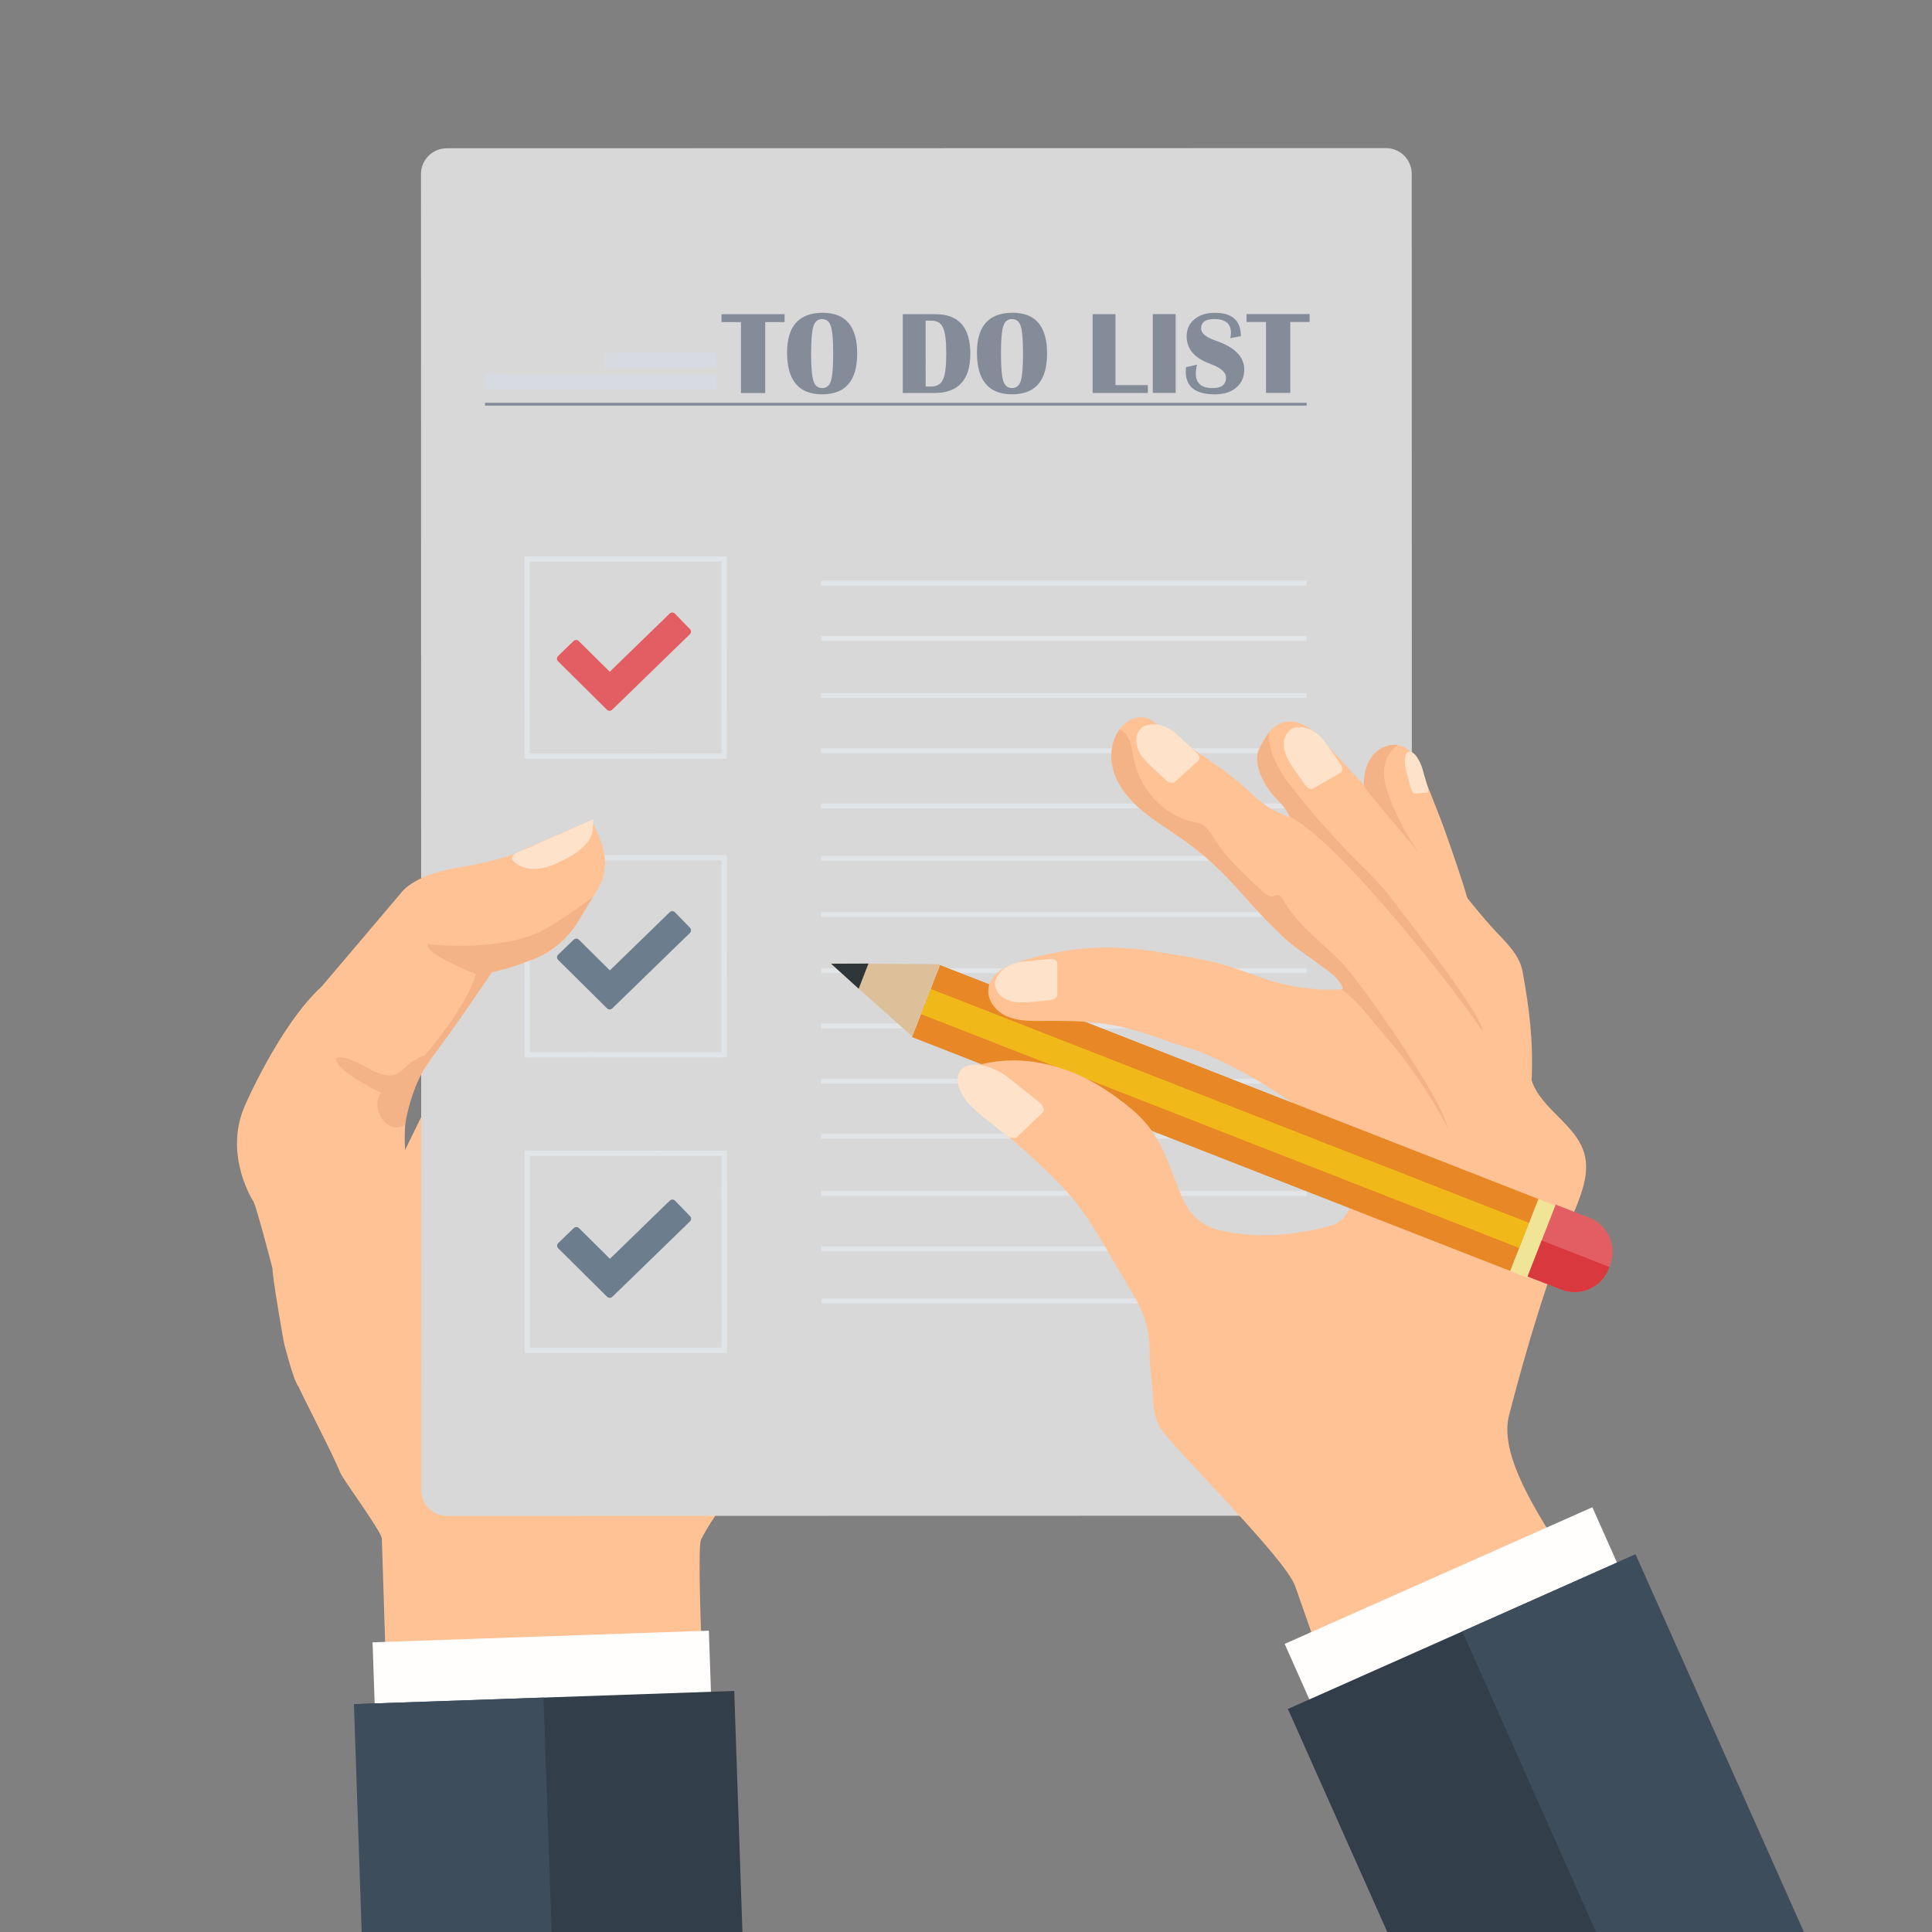 <?xml version="1.0" encoding="utf-8"?>
<!-- Generator: Adobe Illustrator 22.0.1, SVG Export Plug-In . SVG Version: 6.00 Build 0)  -->
<svg version="1.1" xmlns="http://www.w3.org/2000/svg" xmlns:xlink="http://www.w3.org/1999/xlink" x="0px" y="0px"
	 viewBox="0 0 5000 5000" style="enable-background:new 0 0 5000 5000;" xml:space="preserve">
<rect x="0" y="0" width="5000" height="5000" fill="#808080" stroke="none"/>
<style type="text/css">
	.st0{display:none;}
	.st1{display:inline;fill:#6F8B9E;}
	.st2{fill:#FFC295;}
	.st3{fill:#D8D8D8;}
	.st4{fill:#E2E5E7;}
	.st5{fill:#E35E63;}
	.st6{fill:#6C7D8D;}
	.st7{fill:#848C99;}
	.st8{fill:#838B99;}
	.st9{fill:#D7DAE1;}
	.st10{fill:#F4B387;}
	.st11{fill:#FEE2CA;}
	.st12{fill:#FFFEFD;}
	.st13{fill:#323E49;}
	.st14{fill:#3D4D5C;}
	.st15{fill:#E88725;}
	.st16{fill:#F0B919;}
	.st17{fill:#F0E496;}
	.st18{fill:#D9393E;}
	.st19{fill:#DDBF9A;}
	.st20{fill:#2D3538;}
</style>
<g id="Layer_1" class="st0">
	<rect class="st1" width="5000" height="5000"/>
</g>
<g id="Layer_2">
	<path class="st2" d="M2578.3,2858.2c-0.3,4.2-0.4,8.2-0.7,12.2c-0.6,9.9-1.4,19.7-4.5,32.8c0,0-18.5,81.7-55.1,109.7
		c0,0-53.6,70.8-75.1,90.9c-0.6,0.5-1.1,1-1.6,1.4c-0.5,0.4-0.9,0.8-1.4,1.1c-0.2,0.1-0.3,0.3-0.5,0.4c-0.2,0.1-0.3,0.2-0.5,0.4
		c-0.1,0.1-0.3,0.2-0.4,0.3c-17.4,12.6-70.2,117.8-70.2,117.8l-216.6,382.4c0,0-40.3,99-202.6,212.1c0,0,0,0,0,0c0,0,0,0-0.1,0.1
		c0,0,0,0,0,0c-2.5,2.2-71.9,44.8-134.4,163.8c-14.6,27.9,15,585,15,585l-840.8,169.3L999,4322l-10.8-340
		c-0.5-17.9-101.4-154.2-107.8-170.9c-17.6-45.5-97.6-197.1-119.4-247l384.7-787.1c4.6-3.9,9.2-8.3,13.6-13.1l67.6-4.6l198-302.6
		l35.2-53.8h0l93.7-143.2l678.8-788.5c19-29,51-47.2,85.6-47c27,0.1,72.6,7.9,94,45.4c18.1,31.8,22,69.8,12,104.7
		c-10.7,37.1-59.6,98-116.7,199.9l-352.2,447.8l135.9,216.4l-490.2,684.1l516.1-642.9l159.4,254l-127.4,164l-308.6,379.2l-9.8,27.5
		c3.7-4.5,443.2-542.2,510.3-559.4c0,0,16.8-15.4,46-26.8c84.4-33,178.5,20.8,190.3,110.7C2578.3,2837,2578.9,2849.4,2578.3,2858.2z
		"/>
	<path class="st3" d="M3587.6,3922.7l-2430.8,0.5c-36.8,0-66.6-29.8-66.6-66.6l-0.7-3406.2c0-36.8,29.8-66.6,66.6-66.6l2430.8-0.5
		c36.8,0,66.6,29.8,66.6,66.6l0.7,3406.2C3654.2,3892.9,3624.4,3922.7,3587.6,3922.7z"/>
	<path class="st4" d="M1881.3,3501.4l-523.6,0.1l-0.1-523.6l523.6-0.1L1881.3,3501.4z M1371.3,3487.9l496.3-0.1l-0.1-496.3
		l-496.3,0.1L1371.3,3487.9z"/>
	<path class="st5" d="M1785.5,1628.1l-38.8-40c-3.7-3.8-9.8-3.9-13.6-0.2L1578,1738.5l-80-79.3c-3.7-3.8-9.8-3.9-13.6-0.2
		l-40.1,38.7c-3.8,3.7-3.9,9.8-0.2,13.6l126.5,125.3c3.7,3.8,9.8,3.9,13.6,0.2l28.8-27.8c0,0,0.1-0.1,0.1-0.1l4.3-4.2l6.8-6.6
		c0.1-0.1,0.1-0.2,0.2-0.2l160.8-156.3C1789.1,1638,1789.2,1631.9,1785.5,1628.1z"/>
	<path class="st4" d="M1880.9,1963.5l-523.6,0.1l-0.1-523.6l523.6-0.1L1880.9,1963.5z M1371,1950l496.3-0.1l-0.1-496.3l-496.3,0.1
		L1371,1950z"/>
	<path class="st6" d="M1785.6,2401l-38.8-40c-3.7-3.8-9.8-3.9-13.6-0.2l-154.9,150.6l-80-79.3c-3.7-3.8-9.8-3.9-13.6-0.2l-40.1,38.7
		c-3.8,3.7-3.9,9.8-0.2,13.6l126.5,125.3c3.7,3.8,9.8,3.9,13.6,0.2l28.8-27.8c0,0,0.1-0.1,0.1-0.1l4.3-4.2l6.8-6.6
		c0.1-0.1,0.1-0.2,0.2-0.2l160.8-156.3C1789.2,2410.9,1789.3,2404.8,1785.6,2401z"/>
	<path class="st6" d="M1785.8,3147.4l-38.8-40c-3.7-3.8-9.8-3.9-13.6-0.2l-154.9,150.6l-80-79.3c-3.7-3.8-9.8-3.9-13.6-0.2
		l-40.1,38.7c-3.8,3.7-3.9,9.8-0.2,13.6l126.5,125.3c3.7,3.8,9.8,3.9,13.6,0.2l28.8-27.8c0,0,0.1-0.1,0.1-0.1l4.3-4.2l6.8-6.6
		c0.1-0.1,0.1-0.2,0.2-0.2l160.8-156.3C1789.4,3157.3,1789.5,3151.2,1785.8,3147.4z"/>
	<path class="st4" d="M1881.1,2736.4l-523.6,0.1l-0.1-523.6l523.6-0.1L1881.1,2736.4z M1371.1,2722.9l496.3-0.1l-0.1-496.3
		l-496.3,0.1L1371.1,2722.9z"/>
	<g>
		<g>
			<path class="st7" d="M2030.5,813.1l0,20.5l-50.1,0l0,183.6l-62.8,0l0-183.6l-50.4,0l0-20.5L2030.5,813.1z"/>
			<path class="st7" d="M2129.3,809.5c59.4,0,89.1,35.2,89.1,105.5c0,70.4-30.2,105.5-90.7,105.5c-60.5,0-90.7-36-90.8-107.9
				C2037,843.9,2067.7,809.5,2129.3,809.5z M2127.7,825.8c-11.2,0-18.7,6.2-22.6,18.5c-3.9,12.3-5.9,35.9-5.9,70.8
				c0,34.9,2,58.5,5.9,70.8c3.9,12.3,11.5,18.5,22.7,18.5c11.2,0,18.7-6.2,22.6-18.5c3.9-12.3,5.9-35.9,5.9-70.8
				c0-34.8-2-58.3-5.9-70.7C2146.4,832,2138.8,825.8,2127.7,825.8z"/>
			<path class="st7" d="M2336.4,1017.1l0-204l84.6,0c60.1,0,90.1,34.1,90.2,102.2c0,67.9-31.1,101.8-93.4,101.8L2336.4,1017.1z
				 M2395.6,1000.2l15.5,0c14.2,0,24.1-6.2,29.6-18.5c5.5-12.3,8.2-34.6,8.2-66.7c0-32.2-2.7-54.4-8.2-66.7
				c-5.4-12.3-15.3-18.4-29.7-18.4l-15.5,0L2395.6,1000.2z"/>
			<path class="st7" d="M2620.7,809.4c59.4,0,89.1,35.2,89.1,105.5c0,70.4-30.2,105.5-90.7,105.6c-60.5,0-90.7-36-90.8-107.9
				C2528.3,843.8,2559.1,809.4,2620.7,809.4z M2619,825.7c-11.2,0-18.7,6.2-22.6,18.5c-3.9,12.3-5.9,35.9-5.9,70.8
				c0,34.9,2,58.5,5.9,70.8c3.9,12.3,11.5,18.5,22.7,18.5c11.2,0,18.7-6.2,22.6-18.5c3.9-12.3,5.9-35.9,5.9-70.8
				c0-34.8-2-58.3-5.9-70.7C2637.7,831.9,2630.2,825.7,2619,825.7z"/>
			<path class="st7" d="M2886.9,813l0,183.6l83.9,0l0,20.5l-143.1,0l0-204L2886.9,813z"/>
			<path class="st7" d="M3042.6,812.9l0,204l-59.2,0l0-204L3042.6,812.9z"/>
			<path class="st7" d="M3211.4,870l-27.5,5.1c1.2-5.5,1.8-10.1,1.8-13.8c0-23.7-14.4-35.6-43.2-35.6c-22.7,0-34.1,8.2-34.1,24.5
				c0,12.3,12.7,22.8,38.1,31.5c49,16.8,73.6,41.7,73.6,74.7c0,19.3-6.9,34.9-20.6,46.6c-13.8,11.7-32,17.6-54.9,17.6
				c-50.5,0-75.8-19.6-75.8-58.7c0-3.2,0.2-7.1,0.7-11.8l28.5-6.3c-2.2,8.7-3.3,16.2-3.3,22.6c0,25.3,14.5,38,43.5,38
				c23.2,0,34.8-9.1,34.8-27.4c0-13.6-13.9-25.5-41.7-35.7c-40.2-14.7-60.2-38.3-60.3-70.7c0-18.3,6.7-33.1,20.1-44.3
				c13.4-11.2,31-16.8,52.8-16.8C3189,809.5,3211.4,829.6,3211.4,870z"/>
			<path class="st7" d="M3389.3,812.8l0,20.5l-50.1,0l0,183.6l-62.8,0l0-183.6l-50.4,0l0-20.5L3389.3,812.8z"/>
		</g>
	</g>
	<rect x="1255.1" y="1042.5" class="st8" width="2126.5" height="7.2"/>
	<rect x="1255.3" y="967.5" class="st9" width="598.8" height="40.2"/>
	<rect x="1565.6" y="913.1" class="st9" width="288.5" height="40.2"/>
	<rect x="2125" y="1503" class="st4" width="1256.7" height="12.6"/>
	<rect x="2125" y="1645.9" class="st4" width="1256.7" height="12.6"/>
	<rect x="2125" y="1793.7" class="st4" width="1256.7" height="12.6"/>
	<rect x="2125.1" y="1936.6" class="st4" width="1256.7" height="12.6"/>
	<rect x="2125.1" y="2079.6" class="st4" width="1256.7" height="12.6"/>
	<rect x="2125.1" y="2215.1" class="st4" width="1256.7" height="12.6"/>
	<rect x="2125.2" y="2360.5" class="st4" width="1256.7" height="12.6"/>
	<rect x="2125.2" y="2505.8" class="st4" width="1256.7" height="12.6"/>
	<rect x="2125.2" y="2648.8" class="st4" width="1256.7" height="12.6"/>
	<rect x="2125.2" y="2791.7" class="st4" width="1256.7" height="12.6"/>
	<rect x="2125.3" y="2934.6" class="st4" width="1256.7" height="12.6"/>
	<rect x="2125.3" y="3082.4" class="st4" width="1256.7" height="12.6"/>
	<rect x="2125.3" y="3225.3" class="st4" width="1256.7" height="12.6"/>
	<rect x="2125.4" y="3360.9" class="st4" width="1256.7" height="12.6"/>
	<path class="st2" d="M3610.5,2468.8c-2.3-8.2-0.4-16.8,1.2-25.2c10.7-56.5,3-114.9-11.7-170.2c-14.7-55.3-36.2-108.5-53.8-162.9
		c-8-24.7-15.2-50.1-16.4-76c-0.1-1.8-0.1-3.6-0.1-5.5c-0.4-27.9,7.4-56.9,26.2-77.4c15.6-17,39.7-26.7,61.8-23.1
		c4.6,0.7,9.1,2,13.4,3.9c26.7,11.7,39.8,41.6,50.6,69c14.9,37.8,29.9,75.7,44.8,113.6c9.7,24.5,85.8,237.1,83.3,264.1
		c-2.4,25.6-112.7,36.6-121.7,60.8c-24,64.3-12.5-28.5-48,30.2c-2.8,4.6-5.9,9.4-11,11.2C3621.4,2483.9,3612.9,2476.9,3610.5,2468.8
		z"/>
	<path class="st2" d="M4303.2,4562.9c-183.4,12.2-217.9,102.9-396.1,155.1c-40.8,12-230.8,79.4-270.1,94.3
		c-1.4-10.1-136.2-288.6-156.5-335.7c-15.7-36.4-5.5-11.1-17.1-49.5c-13-43-96.6-279.8-111.5-322.1
		c-24.9-70.7-290.4-331.4-343.6-402c-16.9-22.4-23-51.2-24-79.2c-1.1-28-9.3-91.9-9-119.9c1.1-89-27.2-128.7-73-205.2
		c-18.2-30.3-35.2-60.9-53-90.9l209.2-110c36,82.4,95.4,89.8,169.8,97.1c31.1,3,61.9,2.1,92.8-0.6c8.3-0.8,16.5-1.6,24.8-2.6
		c0.5-0.1,1-0.1,1.5-0.2c35.6-4.2,64.8-10.5,100.5-20.6c24.2-6.9,45.5-34.5,50.3-59.7c0.1-0.4,0.2-0.8,0.2-1.2
		c0.1-0.8,0.2-1.6,0.4-2.4c2.3-17.6-3.3-35.2-8.9-52.1c-5.5-16.8-11-33.6-16.5-50.4c-0.1-0.1-0.1-0.2-0.2-0.4
		c-0.9-2.8-1.8-5.5-2.7-8.2c-18-55-59.2-96.4-106.9-129.3c-80.6-55.5-133.2-88.3-216.2-127.2c-8-3.7-15.3-7-22.1-9.9l25.3-237.6
		c29.7,8,61.8,18.7,110,36.4c63,23.1,144,36.6,210.8,31.4c1.2-0.1,2.4-0.2,3.5-0.3c-0.3-2.5,0-5.3-1.3-7.5
		c-16.6-28.9-29.4-33.8-65.8-61.3c-29-22-59.6-40.8-86.1-65.7c-28-26.4-58-57.1-83.6-85.8c-38.8-43.5-77.7-87.1-122.1-124.8
		c-25.6-21.7-52.9-41.2-80.6-60c-32.8-22.2-66.4-43.7-95.2-70.8c-28.8-27.2-52.8-61-61.2-99.7c-5.8-26.7-3.1-55.9,8.7-80.2
		c2.8-5.8,6.1-11.3,9.9-16.3c3.4-4.6,7.3-9,11.6-12.9c13.9-12.8,33-21.5,51.6-18.2c13.8,2.5,25.5,11.1,36.7,19.4
		c81.8,60.9,172.5,110.5,245.7,181.4c24.7,24,54.4,42.6,86.7,54.4c2.7,1,5.5,2,8.2,2.9c-0.2-0.6-0.5-1.3-0.8-1.9
		c-9.9-24.7-32.4-41.9-48.8-63c-23.8-30.7-46.5-78.8-29-113.6c7.1-14,15-28.7,24.9-41c5.7-7,12-13.2,19.3-18c5-3.3,10.4-6,16.4-7.8
		c20.4-6.2,43-0.4,61.3,10.6c18.3,11,33,26.9,47.6,42.5c67.4,72.5,136.4,149.9,208.6,217.6c82.4,77.2,146.1,173,221.3,257.1
		c31.6,35.4,72.9,69.7,81.4,116.4c18.1,99.5,28.1,181.1,23.5,282.1c24.6,75.2,116.3,114.4,136.8,190.9c13,48.3-6,98.7-24.8,145
		c-70.7,173.9-123.1,348.8-170.3,530.5c-47.2,181.6,289.6,508.2,323.2,692.8C4241,4422.1,4270.3,4509.3,4303.2,4562.9z"/>
	<path class="st10" d="M3837.7,2670.2c-82.2-123.7-356.8-468.4-482.9-546.9c-5.6-3.5-11.4-7-17.2-10.4c-9.9-24.6-32.5-41.9-48.8-63
		c-23.8-30.7-46.5-78.8-29-113.5c7.1-14,14.9-28.7,24.9-41c-1.8,23.8,4.4,48.9,13.5,70.2c12.8,29.9,32.5,56.2,52.7,81.7
		c49.7,63,103.2,123.2,159.9,180c32,32.1,65.4,63.4,91.9,100.2C3629.1,2364.3,3837.2,2624.8,3837.7,2670.2z"/>
	<path class="st10" d="M3746.2,2918.9c-77.6-151.8-178.6-256.6-198.7-282.1c-22.8-28.7-46.9-55-75.9-76.7c1.2-0.1,2.4-0.2,3.5-0.3
		c-0.3-2.5,0-5.3-1.3-7.5c-16.6-28.9-29.4-33.8-65.8-61.3c-29-22-59.7-40.8-86.1-65.7c-28-26.4-58-57.1-83.6-85.8
		c-38.8-43.5-77.7-87.1-122.2-124.8c-25.6-21.7-52.9-41.1-80.6-60c-32.8-22.2-66.4-43.7-95.2-70.9c-28.8-27.2-52.8-61-61.2-99.7
		c-5.8-26.7-3.1-55.9,8.7-80.2c2.8-5.7,6.1-11.2,9.9-16.3c8.1,3.9,15.3,10.3,20,17.9c10.3,16.8,12,37.3,15.8,56.7
		c15.2,76.8,73.9,146,150.2,163.6c9,2.1,18.2,3.5,26.3,7.7c14.7,7.6,23.4,23,32.3,37c32.9,51.6,78.4,93.5,123.5,134.8
		c7.4,6.8,15.8,14,25.9,14.4c2.8,0.1,5.5-0.6,8-2c6.5-3.5,14.5-1,18,5.5c35.2,66.9,101.9,113.8,155.6,168.8
		C3525.2,2546.7,3737.3,2851.8,3746.2,2918.9z"/>
	<path class="st10" d="M3670.1,2204.8c-34.3-41-68.7-82-103-122.9c-12.8-15.2-25.7-30.9-37.2-47.4c-0.1-1.8-0.1-3.6-0.1-5.5
		c-0.4-27.9,7.4-56.9,26.2-77.4c15.6-17,39.7-26.7,61.8-23.1c-19,11.9-31.5,33.4-34.8,55.7c-4.6,31.2,5.6,62.6,17.6,91.8
		C3619.2,2121.2,3642.6,2164.4,3670.1,2204.8z"/>
	<path class="st11" d="M3040.3,2023.6l60.9-54.7c5.2-4.7,2.5-14.9-5.9-22.7l-54.2-49.8c0,0-44.6-38-84.6-14.4c0,0-32,21.5-5.1,70
		c0,0,12.1,19.3,47.5,49.6l17.1,16.2C3024.2,2025.6,3035.1,2028.2,3040.3,2023.6z"/>
	<path class="st11" d="M3398.6,2040.4l71-40.6c6.1-3.5,5.6-14-1-23.4l-42.5-60.1c0,0-35.6-46.5-79.6-31.9c0,0-35.8,14.3-19.7,67.3
		c0,0,7.7,21.4,36,58.5l13.3,19.4C3382.5,2039,3392.6,2043.8,3398.6,2040.4z"/>
	<path class="st11" d="M3660.4,2053.7l33.1-2.4c2.8-0.2,3.4-6.6,1.2-14.3l-13.9-48.9c0,0-11.9-38.7-31.7-43.5
		c0,0-16.2-2.5-13.1,34.1c0,0,1.8,15.1,11.3,45.9l4.3,15.7C3653.7,2047.9,3657.6,2053.9,3660.4,2053.7z"/>
	
		<rect x="3667.9" y="3721.3" transform="matrix(-0.406 -0.914 0.914 -0.406 1483.674 9277.568)" class="st12" width="174.9" height="871.2"/>
	<polygon class="st13" points="4666.8,5000 3590.3,5000 3333.1,4422.8 3784.4,4222.1 4230.1,4023.8 	"/>
	<polygon class="st14" points="4668.5,5000 4130.4,5000 3784.4,4222.1 4230.1,4023.8 4232.8,4022.6 	"/>
	
		<rect x="1316.6" y="3886.4" transform="matrix(-3.463857e-02 -0.999 0.999 -3.463857e-02 -2866.7 5874.974)" class="st12" width="174.9" height="871.2"/>
	<polygon class="st13" points="1921.4,5000 938.2,5000 919.1,4410.2 1406.6,4393.3 1900.2,4376.2 	"/>
	<polygon class="st14" points="1427.6,5000 936,5000 916,4410.3 919.1,4410.2 1406.6,4393.3 	"/>
	
		<rect x="3071.2" y="2059.5" transform="matrix(0.364 -0.931 0.931 0.364 -675.038 4793.593)" class="st15" width="199.7" height="1662.8"/>
	
		<rect x="3135.6" y="2060.3" transform="matrix(0.364 -0.931 0.931 0.364 -676.045 4793.78)" class="st16" width="70.2" height="1662.8"/>
	
		<rect x="3162.6" y="1997" transform="matrix(0.364 -0.931 0.931 0.364 -601.383 4776.525)" class="st15" width="65.7" height="1662.8"/>
	
		<rect x="3867.8" y="3178" transform="matrix(0.364 -0.931 0.931 0.364 -457.748 5733.514)" class="st17" width="199.8" height="47.5"/>
	<path class="st5" d="M4166.9,3274.3l-3.6,9.2c-19,48.8-74,72.9-122.8,53.9l-87-34l72.6-185.9l87,34
		C4161.9,3170.5,4186,3225.5,4166.9,3274.3z"/>
	<path class="st18" d="M4165.1,3278.9l-1.8,4.7c-19,48.8-74,72.9-122.8,53.8l-87-34l36.3-93L4165.1,3278.9z"/>
	<polygon class="st19" points="2360.3,2681.6 2149,2493.5 2432.9,2495.4 	"/>
	<polygon class="st20" points="2223,2556.8 2247.6,2493.7 2151,2494.1 2222.2,2558.7 	"/>
	<path class="st2" d="M3062.3,3105.9l-205.3,114.8c-27-45.5-63.4-102.4-100.3-141.4c-19.9-21-40.4-41.6-61.4-61.5
		c-8.1-7.7-16.2-15.3-24.5-22.9c-22.7-20.8-45.9-41-69.7-60.6c-8.9-7.4-17.9-14.6-26.9-21.8c-29-22.8-59.1-45.3-80.2-75.5
		c-8-11.4-14.8-24.8-12.8-38.6c2.8-19.8,22.4-32.8,41.4-39c50.8-16.3,109-19,161.6-9.9c94.1,16.3,168,58.2,241.8,118.7
		c77.9,63.8,92.2,130.9,130.4,224.1C3057,3094.3,3061.5,3104.2,3062.3,3105.9z"/>
	<path class="st11" d="M2632,2942.8l67.2-64.4c5.7-5.5,0-18.3-12.6-28.3l-81.2-64.4c0,0-66.1-49.4-112.9-22.3
		c0,0-36.9,24.9,8.6,86.3c0,0,19.9,24.5,72.4,63.8l25.7,20.9C2611.6,2944.5,2626.3,2948.3,2632,2942.8z"/>
	<path class="st2" d="M3156.1,2493.9l-26.9,237.7c-45.3-19.2-72.7-23.7-132.9-45.9c-108.3-39.9-184.4-44.9-299.8-43.6
		c-17.3,0.2-34.9,0.3-52-1.8c-13.5-1.7-26.6-4.7-39-10.2c-9.5-4.2-18.4-10.3-26-17.7c-0.7-0.7-1.4-1.4-2.1-2.2
		c-13.6-14.2-22-32.9-19.5-52.1c2.6-19.6,15.9-36.4,32.2-47.7c16.3-11.2,35.3-17.6,54.2-23.3c123.1-37.6,228.7-43.6,354.7-23.2
		C3071.1,2475.5,3113.9,2482.6,3156.1,2493.9z"/>
	<path class="st11" d="M2736.3,2574.4l-0.1-81.8c0-7-9.4-11.8-20.8-10.7l-73.2,7.2c0,0-58,7.8-67.2,53.4c0,0-5.4,38.1,48.7,50.5
		c0,0,22.4,3.9,68.6-2.3l23.5-1.9C2727.1,2587.7,2736.3,2581.4,2736.3,2574.4z"/>
	<path class="st2" d="M1047.6,2958c-1.5-40.3,6-107.6,6-107.6s11.9-37.1,59.9-107.2c53.5-78.2,156.6-221.7,159.2-226.7l0.1-0.1
		c51.5-11.4,98.1-30.5,98.1-30.5c1.2-0.4,2.3-0.8,3.5-1.2c1.5-0.6,3.1-1.1,4.6-1.7c48.8-18.5,89.6-53.3,116.8-97.8l38.5-62.9
		l11.5-18.8c19.2-31.4,24.9-69.3,15.6-105c-11.3-43.2-31.5-75.5-31.5-75.5l-170.3,73.1c-44.3,29.5-182,50.7-182,50.7
		c-113.1,19.9-141,65.7-141,65.7l-203.6,240c-109.7,100.3-200.5,311.7-200.5,311.7c-54.2,127.4,23.9,246.2,23.9,246.2
		c9.7,20.7,48.9,172.7,48.9,172.7c-0.2,21.7,20.6,141.4,28.2,184.8c1.7,9.5,3.9,18.8,6.7,28c7.4,24.6,15.7,60.7,30.4,90.7
		l281.3-560.3C1050.7,3027,1047.6,2959.3,1047.6,2958z"/>
	<path class="st11" d="M1336.2,2207.6c0,0-24.5,10.5-0.8,26.9c0,0,40.8,36.8,119.5-7.4c0,0,74.5-30.9,79.3-79.5l1-27.4
		L1336.2,2207.6z"/>
	<path class="st10" d="M1534.2,2322.1l-38.5,63c-27.2,44.6-68.2,79.3-117.1,97.8c-1.4,0.5-2.8,1.1-4.3,1.6c-1.2,0.4-2.3,0.8-3.5,1.2
		c0,0-46.6,19.2-98.1,30.5l-0.1,0.1c-2.6,5.1-96.4,143.7-159.2,226.7c-50.8,67.2-65,167.9-65,167.9s-33.5,23.8-59.5-15.7
		c-26-39.5-2.9-67.2-2.9-67.2s-110.6-51.6-116.7-87.1c0,0,6.1-20.4,86.4,25c0,0,27.1,17.6,55,17.4c0,0,15.1,2.2,33.9-17.2
		c8.3-8.5,17.5-16.1,27.8-22.1c8-4.6,17.3-9.5,25.5-12.2c0,0,9-5.1,72.4-92.4c0,0,53.8-79.5,60.6-118.6c0,0-136.3-53.8-123.5-77.3
		c0,0,189.1,23.1,302.8-38.4C1410.3,2405.4,1461.9,2375.2,1534.2,2322.1z"/>
</g>
</svg>

